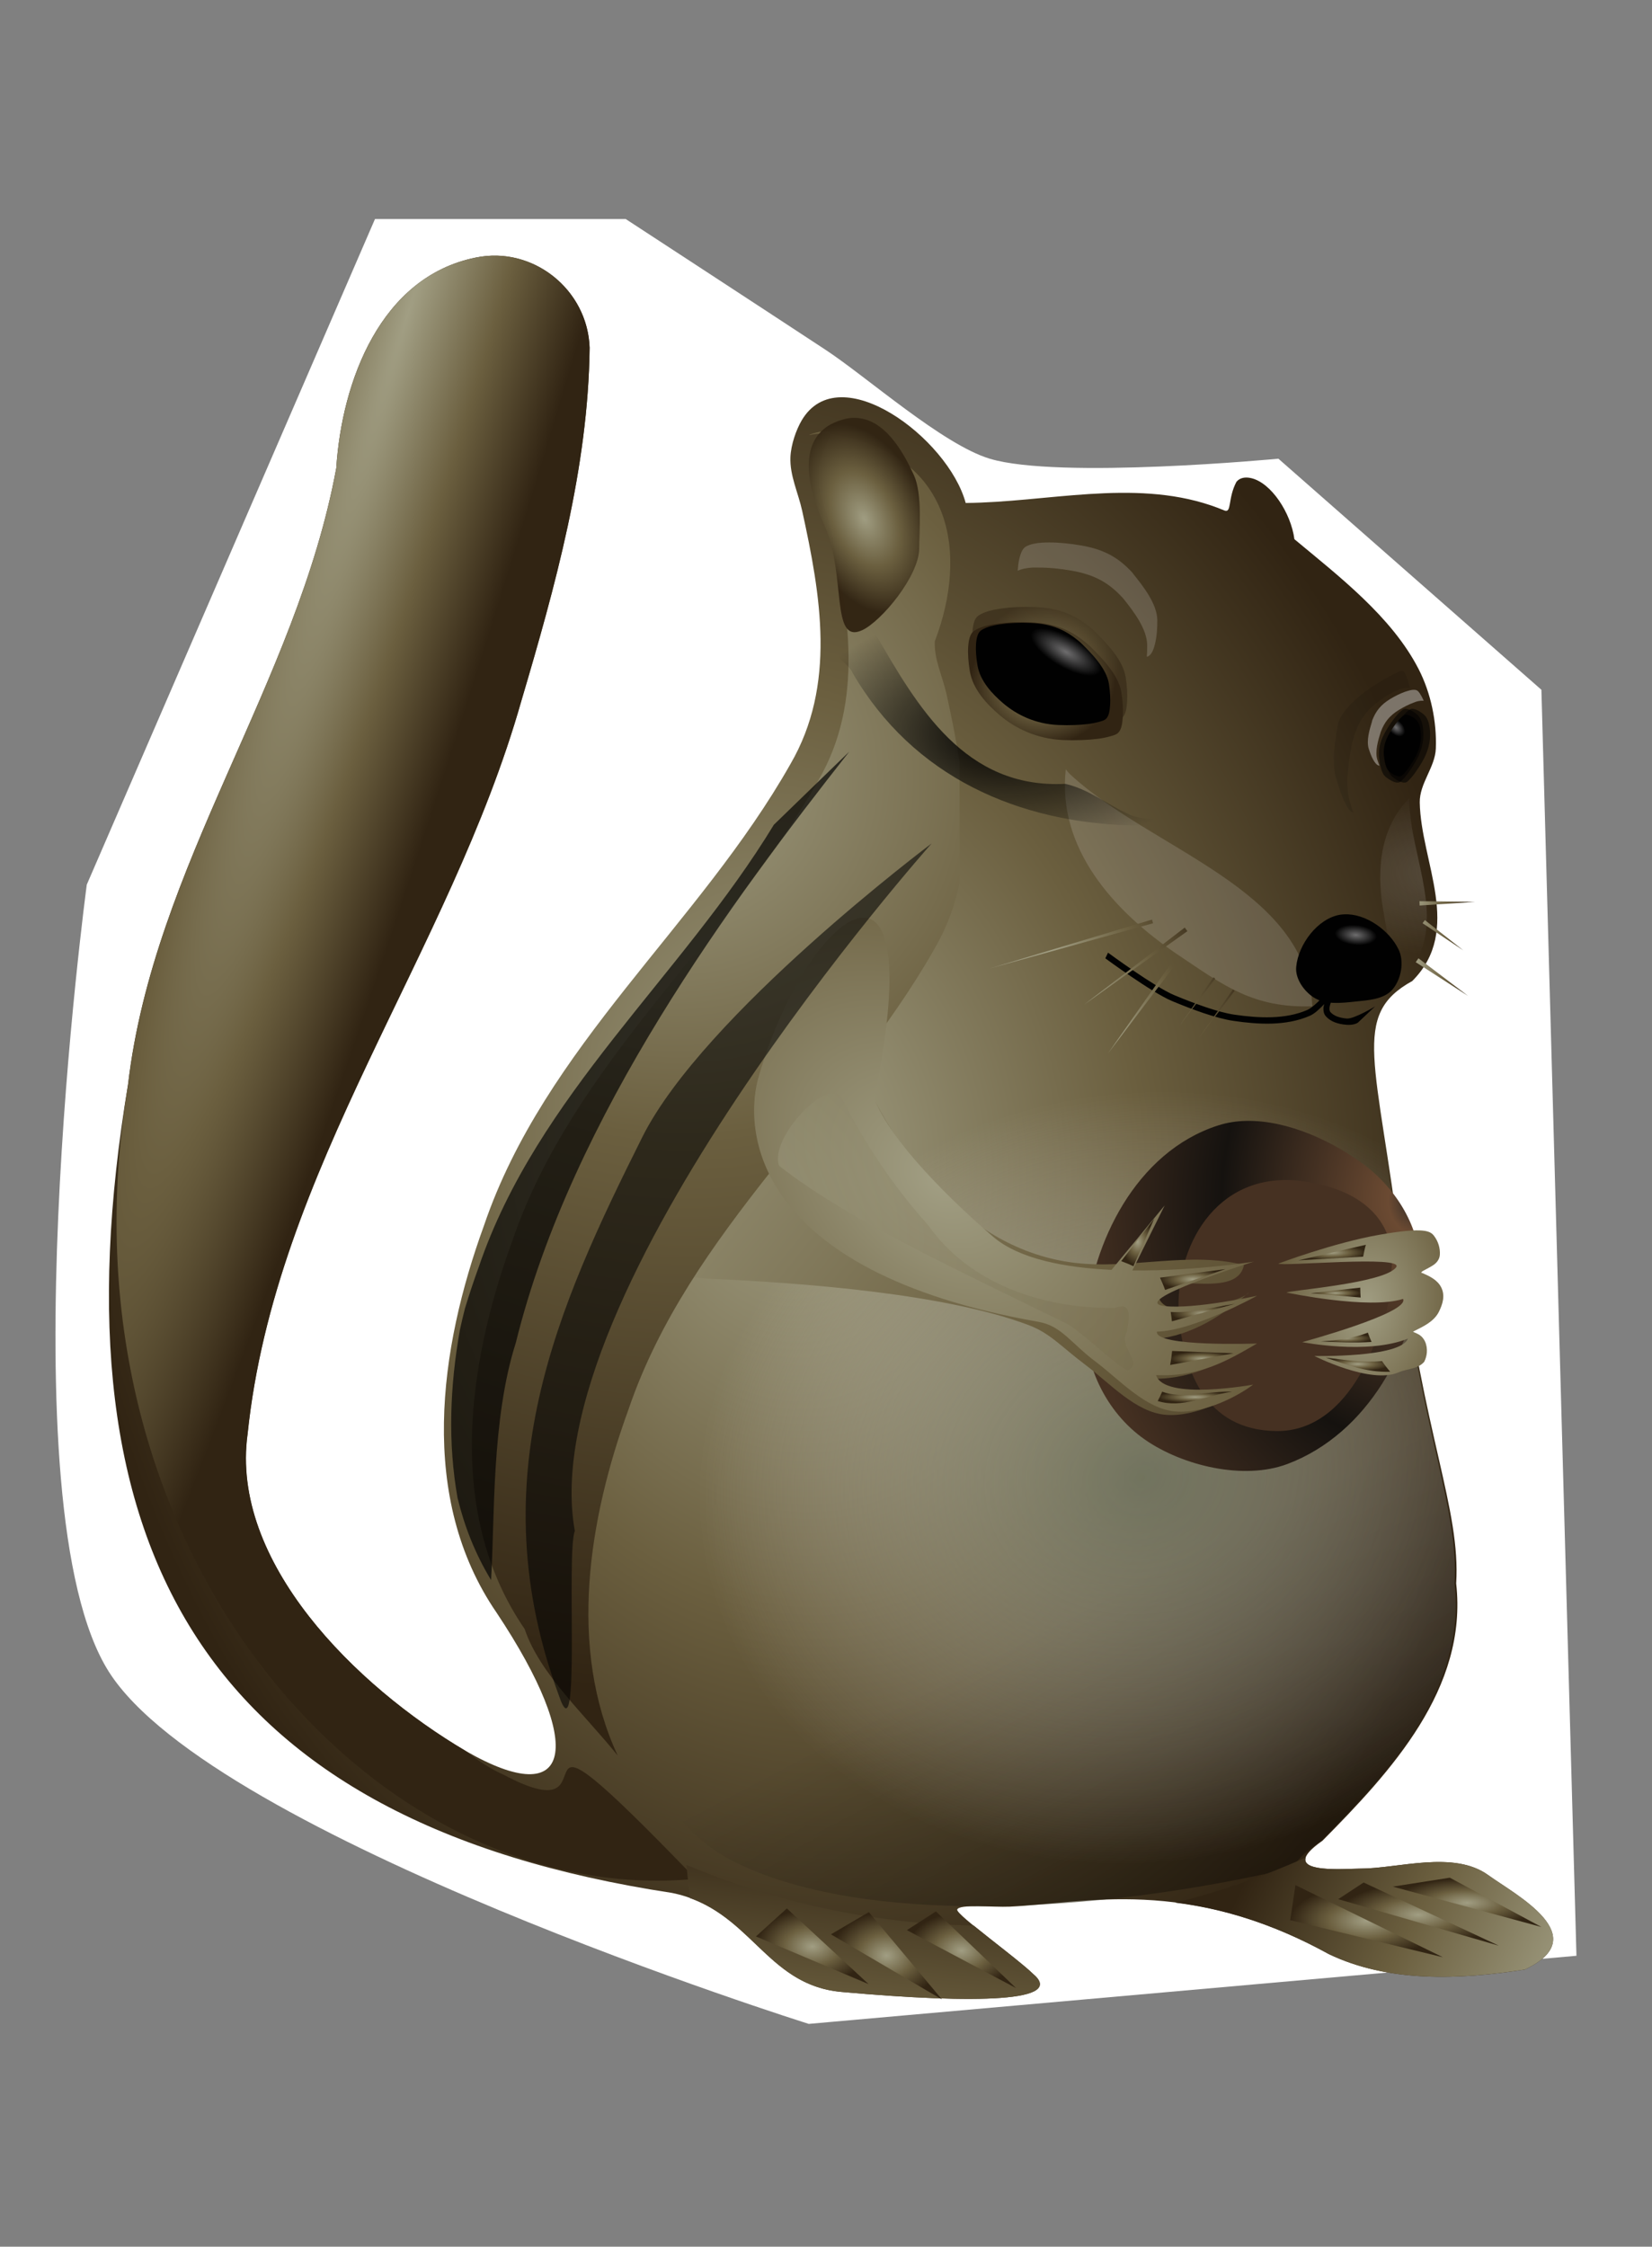 <?xml version="1.0" encoding="utf-8"?>
<!-- Generator: Adobe Illustrator 17.0.2, SVG Export Plug-In . SVG Version: 6.00 Build 0)  -->
<!DOCTYPE svg PUBLIC "-//W3C//DTD SVG 1.1//EN" "http://www.w3.org/Graphics/SVG/1.1/DTD/svg11.dtd">
<svg version="1.1" id="Layer_1" xmlns="http://www.w3.org/2000/svg" xmlns:xlink="http://www.w3.org/1999/xlink" x="0px" y="0px"
	 width="441.368px" height="600px" viewBox="0 0 441.368 600" enable-background="new 0 0 441.368 600" xml:space="preserve">
<rect x="0" y="0" width="441.368" height="600" fill="#808080" stroke="none"/>
<path fill="#FFFFFF" d="M220.684,93.5c10.956,7.216,31.175,25.207,43.734,29c18.46,5.575,77.134,0,77.134,0l70.268,61.715
	l9.364,338.096L216.076,540.5c0,0-158.889-49.857-186.969-94c-28.222-44.366-5.923-210.242-5.923-210.242l77-177.758h67
	C167.184,58.5,207.336,84.709,220.684,93.5z"/>
<g id="layer1" transform="translate(-506.71 -229.44)">
	<g id="g4228">
		
			<radialGradient id="path4223_1_" cx="1223.982" cy="575.89" r="69.957" gradientTransform="matrix(3.825 -0.649 0.3 1.767 -4134.485 575.246)" gradientUnits="userSpaceOnUse">
			<stop  offset="0" style="stop-color:#010101"/>
			<stop  offset="0.5" style="stop-color:#010101;stop-opacity:0"/>
			<stop  offset="1" style="stop-color:#010101;stop-opacity:0"/>
		</radialGradient>
		<path id="path4223" fill="url(#path4223_1_)" d="M774.01,487.943c-22.536,3.997-39.109,6.963-58.918,20.4
			c-17.379,14.065-20.603,37.857-33.183,55.401c-12.993,29.935-21.75,63.458-15.661,96.126
			c5.139,25.396,13.708,55.115,36.214,66.577c34.209,17.421,97.148,14.216,150.221,1.674c-0.091-1.296,1.924-3.573,6.976-7.095
			c18.215-18.423,38.829-40.626,35.674-68.703c1.213-19.87-8.687-39.485-14.873-89.464c-4.64-37.484-9.899-53.728-5.222-63.395
			c0.015-0.037,0.017-0.074,0.034-0.111c-17.957,14.099-47.791,14.85-67.241,3.078c-33.027-26.986-30.679-8.164-34.021-14.49
			L774.01,487.943z"/>
		
			<linearGradient id="path4865_1_" gradientUnits="userSpaceOnUse" x1="1170.254" y1="281.561" x2="1164.954" y2="198.831" gradientTransform="matrix(1.665 0 0 1.665 -1168.15 183.004)">
			<stop  offset="0" style="stop-color:#A19E83"/>
			<stop  offset="0.5" style="stop-color:#6B5F3F"/>
			<stop  offset="1" style="stop-color:#312413"/>
		</linearGradient>
		<path id="path4865" opacity="0.595" fill="url(#path4865_1_)" enable-background="new    " d="M781.569,487.36
			c-5.588-0.273-5.666,4.13-7.544,0.572c-22.536,3.997-39.143,6.959-58.951,20.396c-17.379,14.065-20.563,37.869-33.144,55.413
			c-12.993,29.935-21.75,63.433-15.661,96.102c5.139,25.396,13.708,55.14,36.214,66.6c34.209,17.421,97.141,14.207,150.215,1.665
			c-0.091-1.296,1.92-3.554,6.972-7.076c18.215-18.423,38.796-40.658,35.641-68.733c1.213-19.87-8.643-39.464-14.829-89.442
			c-4.64-37.484-9.932-53.708-5.255-63.373c0.015-0.037,0.035-0.119,0.052-0.156c-17.957,14.099-47.774,14.894-67.224,3.122
			c-14.449-11.807-22.138-14.877-26.484-15.089L781.569,487.36z"/>
		<g id="path3782">
			
				<radialGradient id="SVGID_1_" cx="1330.046" cy="413.69" r="114.094" gradientTransform="matrix(1.641 -0.279 0.365 2.15 -1617.546 17.659)" gradientUnits="userSpaceOnUse">
				<stop  offset="0" style="stop-color:#A19E83"/>
				<stop  offset="0.5" style="stop-color:#6B5F3F"/>
				<stop  offset="1" style="stop-color:#312413"/>
			</radialGradient>
			<path fill="url(#SVGID_1_)" d="M633.867,298.216c-25.496,5.113-35.828,33.104-37.318,56.25
				c-10.598,57.461-48.798,106.056-55.634,164.605c-21.007,125.554,22.036,197.153,145.288,215.884
				c21.129,4.257,24.785,24.607,45.328,26.45c36.339,3.248,60.152,2.605,51.089-4.916c-4.349-4.238-20.363-15.633-20.181-17.06
				c0.52-1.578,9.701-0.583,14.019-0.786c20.085-0.943,47.336-8.218,85.26,12.649c15.814,7.569,34.582,6.949,52.359,4.143
				c18.838-8.875-2.469-19.945-9.778-25.228c-9.234-6.676-24.079-1.738-34.139-1.738c-4.159,0-23.39,1.802-10.103-7.462
				c18.215-18.423,38.856-40.618,35.701-68.693c1.213-19.87-8.72-39.474-14.906-89.452c-6.186-49.978-13.411-62.268,3.179-71.434
				c13.62-13.658,2.286-31.752,1.998-47.674c-0.092-5.094,4.102-9.394,4.294-14.398c0.278-7.229-1.335-14.864-4.59-21.214
				c-7.174-13.993-21.325-24.815-33.192-34.7c-0.949-7.109-6.235-15.075-11.524-16.306c-1.631-0.38-3.061-0.123-3.974,0.99
				c-2.362,4.484-1.185,8.4-3.208,7.647c-1.213-0.51-2.434-0.97-3.663-1.384c-20.872-7.032-43.966-0.783-65.456-0.627
				c-4.686-17.309-33.766-39.068-43.806-22.071c-1.443,2.443-2.881,6.426-3.02,9.861c-0.198,4.874,2.076,9.464,3.136,14.294
				c4.979,22.689,9.16,46.538-3.152,67.671c-24.312,42.962-65.601,75.405-81.855,123.21c-11.981,32.91-17.671,72.769,3.38,103.417
				c23.821,35.811,20.368,53.38-8.314,36.875c-29.346-17.318-62.98-50.484-58.24-84.655c7.327-70.726,54.051-128.443,73.137-195.688
				c9.07-30.673,17.88-62.229,18.258-94.379c-0.54-15.545-15.098-27.168-30.371-24.081L633.867,298.216z"/>
		</g>
		
			<linearGradient id="path4037_1_" gradientUnits="userSpaceOnUse" x1="1736.635" y1="596.457" x2="1650.575" y2="432.397" gradientTransform="matrix(1.665 0 0 1.665 -2014.72 -203.11)">
			<stop  offset="0" style="stop-color:#010101"/>
			<stop  offset="0.5" style="stop-color:#010101;stop-opacity:0"/>
			<stop  offset="1" style="stop-color:#010101;stop-opacity:0"/>
		</linearGradient>
		<path id="path4037" opacity="0.595" fill="url(#path4037_1_)" enable-background="new    " d="M781.569,487.36
			c-5.588-0.273-5.666,4.13-7.544,0.572c-22.536,3.997-39.143,6.959-58.951,20.396c-17.379,14.065-20.563,37.869-33.144,55.413
			c-12.993,29.935-21.75,63.433-15.661,96.102c5.139,25.396,13.708,55.14,36.214,66.6c34.209,17.421,97.141,14.207,150.215,1.665
			c-0.091-1.296,1.92-3.554,6.972-7.076c18.215-18.423,38.796-40.658,35.641-68.733c1.213-19.87-8.643-39.464-14.829-89.442
			c-4.64-37.484-9.932-53.708-5.255-63.373c0.015-0.037,0.035-0.119,0.052-0.156c-17.957,14.099-47.774,14.894-67.224,3.122
			c-14.449-11.807-22.138-14.877-26.484-15.089L781.569,487.36z"/>
		
			<radialGradient id="path3818_1_" cx="1377.701" cy="508.071" r="71.331" gradientTransform="matrix(1.643 -0.273 0.236 1.422 -1571.763 277.702)" gradientUnits="userSpaceOnUse">
			<stop  offset="0" style="stop-color:#7C8878"/>
			<stop  offset="1" style="stop-color:#FFFFFF;stop-opacity:0"/>
		</radialGradient>
		<path id="path3818" opacity="0.595" fill="url(#path3818_1_)" enable-background="new    " d="M781.569,487.36
			c-5.588-0.273-5.666,4.13-7.544,0.572c-22.536,3.997-39.143,6.959-58.951,20.396c-17.379,14.065-20.563,37.869-33.144,55.413
			c-12.993,29.935-21.75,63.433-15.661,96.102c5.139,25.396,13.708,55.14,36.214,66.6c34.209,17.421,97.141,14.207,150.215,1.665
			c-0.091-1.296,1.92-3.554,6.972-7.076c18.215-18.423,38.796-40.658,35.641-68.733c1.213-19.87-8.643-39.464-14.829-89.442
			c-4.64-37.484-9.932-53.708-5.255-63.373c0.015-0.037,0.035-0.119,0.052-0.156c-17.957,14.099-47.774,14.894-67.224,3.122
			c-14.449-11.807-22.138-14.877-26.484-15.089L781.569,487.36z"/>
		<g id="path3226">
			
				<radialGradient id="SVGID_2_" cx="574.327" cy="120.213" r="42.515" gradientTransform="matrix(-1.035 -0.309 3.248 -10.886 819.671 1799.303)" gradientUnits="userSpaceOnUse">
				<stop  offset="0" style="stop-color:#A19E83"/>
				<stop  offset="0.5" style="stop-color:#6B5F3F"/>
				<stop  offset="1" style="stop-color:#312413"/>
			</radialGradient>
			<path fill="url(#SVGID_2_)" d="M639.528,297.7c-1.861-0.053-3.762,0.135-5.671,0.52c-25.496,5.113-35.816,33.099-37.306,56.245
				c-10.598,57.461-48.785,106.077-55.621,164.627c-20.484,122.569,64.67,220.346,151.655,212.121
				c-56.051-58.079-18.322-10.257-51.399-27.844c-2.92-1.274-6.264-3.336-10.086-6.331c-29.346-17.318-62.962-50.484-58.223-84.655
				c7.327-70.726,54.018-128.443,73.104-195.688c9.07-30.673,17.885-62.236,18.263-94.386
				C663.77,308.708,652.553,298.07,639.528,297.7L639.528,297.7z"/>
		</g>
		
			<linearGradient id="path4542_1_" gradientUnits="userSpaceOnUse" x1="1350.4" y1="575.514" x2="1356.21" y2="513.995" gradientTransform="matrix(1.665 0 0 1.665 -1518.35 -138.015)">
			<stop  offset="0" style="stop-color:#A19E83"/>
			<stop  offset="0.5" style="stop-color:#6B5F3F"/>
			<stop  offset="1" style="stop-color:#312413"/>
		</linearGradient>
		<path id="path4542" fill="url(#path4542_1_)" d="M690.094,727.487l0.937,8.845c16.991,6.109,21.615,23.387,40.48,25.078
			c36.339,3.248,60.158,2.63,51.096-4.891c-2.878-2.805-10.745-8.742-15.766-12.852C739.808,743.206,713.981,737.47,690.094,727.487
			L690.094,727.487z"/>
		<g id="path4253">
			
				<radialGradient id="SVGID_3_" cx="1135.972" cy="354.798" r="24.124" gradientTransform="matrix(2.511 0.838 -0.655 1.962 -1777.008 -1056.841)" gradientUnits="userSpaceOnUse">
				<stop  offset="0" style="stop-color:#010101"/>
				<stop  offset="0.5" style="stop-color:#010101;stop-opacity:0"/>
				<stop  offset="1" style="stop-color:#010101;stop-opacity:0"/>
			</radialGradient>
			<path fill="url(#SVGID_3_)" d="M835.631,538.759c-2.312,0.055-4.557,0.472-6.712,1.301c-19.85,7.637-30.175,34.192-31.583,55.413
				c-0.832,12.532,4.497,26.88,14.153,34.913c8.882,7.39,23.45,11.788,33.976,7.024c19.377-8.768,30.388-34.231,31.583-55.465
				c0.619-10.988-4.892-22.9-13.008-30.335C856.661,544.852,845.65,538.521,835.631,538.759L835.631,538.759z"/>
		</g>
		
			<radialGradient id="path2995_1_" cx="1046.312" cy="258.764" r="24.124" gradientTransform="matrix(-3.229937e-07 4.78 -3.747 0 1854.033 -4451.328)" gradientUnits="userSpaceOnUse">
			<stop  offset="0" style="stop-color:#312C27"/>
			<stop  offset="0.075" style="stop-color:#6B4A32"/>
			<stop  offset="0.567" style="stop-color:#15120F"/>
			<stop  offset="1" style="stop-color:#463122"/>
		</radialGradient>
		<path id="path2995" fill="url(#path2995_1_)" d="M839.694,528.786c-2.585,0.051-5.083,0.426-7.492,1.197
			c-22.191,7.099-33.755,31.785-35.33,51.512c-0.93,11.649,5.024,25.002,15.818,32.468c9.93,6.869,26.215,10.88,37.982,6.452
			c21.662-8.15,33.993-31.773,35.33-51.512c0.692-10.214-5.496-21.292-14.569-28.202
			C863.183,534.417,850.894,528.563,839.694,528.786L839.694,528.786z"/>
		
			<radialGradient id="path4734_1_" cx="1026.782" cy="246.762" r="24.124" gradientTransform="matrix(-3.288212e-07 4.603 -3.815 0 1902.386 -4264.926)" gradientUnits="userSpaceOnUse">
			<stop  offset="0" style="stop-color:#312C27"/>
			<stop  offset="0.075" style="stop-color:#6B4A32"/>
			<stop  offset="0.567" style="stop-color:#15120F"/>
			<stop  offset="1" style="stop-color:#463122"/>
		</radialGradient>
		<path id="path4734" fill="url(#path4734_1_)" d="M849.118,544.603c-20.34,0.741-29.637,21.575-27.16,39.179
			c1.568,11.147,6.437,27.677,25.859,27.837s29.391-25.221,30.751-44.226c0.704-9.835-5.634-20.506-25.235-22.686
			c-1.454-0.136-2.859-0.154-4.214-0.104H849.118z"/>
		
			<radialGradient id="path4747_1_" cx="969.047" cy="385.182" r="24.124" gradientTransform="matrix(-1.921 -4.212 3.724 -0.995 1218.175 5178.882)" gradientUnits="userSpaceOnUse">
			<stop  offset="0" style="stop-color:#312C27"/>
			<stop  offset="0.075" style="stop-color:#6B4A32"/>
			<stop  offset="0.567" style="stop-color:#15120F"/>
			<stop  offset="1" style="stop-color:#463122"/>
		</radialGradient>
		<path id="path4747" fill="url(#path4747_1_)" d="M852.648,547.367c-3.036-0.037-6.318,0.327-9.886,1.249
			c-19.028,4.917-21.848,29.029-15.245,46.777c3.417,9.183,21.207,19.727,29.502,12.904c10.301-8.473,25.561-26.628,19.823-43.914
			C873.986,555.774,865.806,547.53,852.648,547.367L852.648,547.367z"/>
		
			<linearGradient id="path3928_1_" gradientUnits="userSpaceOnUse" x1="1305.264" y1="398.834" x2="1425.803" y2="533.734" gradientTransform="matrix(1.641 -0.279 0.279 1.641 -1586.249 204.418)">
			<stop  offset="0" style="stop-color:#A19E83"/>
			<stop  offset="0.5" style="stop-color:#6B5F3F"/>
			<stop  offset="1" style="stop-color:#312413"/>
		</linearGradient>
		<path id="path3928" fill="url(#path3928_1_)" d="M721.312,505.309c-31.28,1.136-91.395,59.982-25.808,65.611
			c25.766,1.077,64.086,4.054,86.112,12.436c5.766,2.194,8.659,5.766,15.193,10.666c6.473,4.855,13.369,12.647,21.437,13.268
			c8.068,0.621,17.191-4.503,20.656-7.18c0,0-23.886,4.409-25.911-2.497c11.643,0.571,19.217-3.945,26.953-8.429
			c0,0-26.798,2.068-26.224-2.081c9.513-0.203,18.435-5.368,25.859-11.811c-3.729,2.283-21.978,7.388-23.362,0.26
			c-1.545-7.952,20.821,1.84,22.842-8.273c-14.6-3.727-30.17,1.203-45.112-0.572c-30.092-3.576-48.653-31.305-57.443-51.615
			C734.258,507.847,728.529,505.048,721.312,505.309L721.312,505.309z M839.579,575.291c0.397-0.243,0.7-0.464,0.728-0.624
			C840.069,574.879,839.821,575.081,839.579,575.291z"/>
		<g id="path3093">
			<path fill="#010101" d="M802.748,483.864l-0.728,1.509c0,0,12.466,9.174,17.796,11.395c5.329,2.221,11.746,4.623,16.442,5.307
				c6.659,0.971,14.024,1.418,20.396-1.353c1.357-0.59,2.696-1.923,3.85-3.122c-0.065,0.33-0.191,0.657-0.208,0.989
				c-0.04,0.772,0.067,1.599,0.624,2.237c1.297,1.486,3.289,2.107,5.463,2.289s3.122-0.572,3.122-0.572l4.579-4.319
				c0,0-5.601,3.389-7.544,3.226c-1.944-0.163-3.497-0.716-4.371-1.717c-0.133-0.153-0.289-0.5-0.26-1.041
				c0.028-0.541,0.263-1.237,0.468-1.873c0.387-1.201,0.774-2.124,0.833-2.237c0.003-0.007,0.104-0.156,0.104-0.156l-1.353-0.832
				c0,0-0.1,0.099-0.104,0.104c-0.075,0.098-0.882,1.052-2.029,2.289c-1.202,1.296-2.799,2.717-3.85,3.174
				c-5.873,2.553-12.958,2.204-19.512,1.249c-4.354-0.635-10.747-3.003-16.026-5.203
				C815.16,493.007,802.748,483.864,802.748,483.864L802.748,483.864z"/>
		</g>
		
			<radialGradient id="path4077_1_" cx="1120.924" cy="400.679" r="88.3" gradientTransform="matrix(-1.384 2.397 -2.555 -1.475 3258.438 -1662.011)" gradientUnits="userSpaceOnUse">
			<stop  offset="0" style="stop-color:#A19E83"/>
			<stop  offset="0.399" style="stop-color:#6B5F3F"/>
			<stop  offset="1" style="stop-color:#312413"/>
		</radialGradient>
		<path id="path4077" fill="url(#path4077_1_)" d="M727.473,344.587c-2.087-0.071-6.081,1.43-4.006,0.937
			c0.431-0.103,0.855-0.15,1.301-0.208c1.224-0.159,2.537-0.155,3.85,0C728.621,344.838,728.151,344.61,727.473,344.587
			L727.473,344.587z M728.618,345.315c-0.001,0.191-0.036,0.438-0.208,0.728c-1.443,2.443-2.878,6.451-3.018,9.886
			c-0.198,4.874,2.062,9.427,3.122,14.257c4.979,22.689,9.139,46.562-3.174,67.692c-24.312,42.962-65.591,75.406-81.845,123.21
			c-11.981,32.91-17.669,72.739,3.382,103.387c4.032,12.046,16.249,23.052,24.872,33.82c-13.394-28.796-7.736-63.298,2.862-92.408
			c16.254-47.804,57.532-80.248,81.845-123.21c3.287-5.641,5.371-11.47,6.608-17.431v-32.364
			c-0.909-6.006-2.137-11.987-3.434-17.899c-1.06-4.83-3.372-9.383-3.174-14.257c8.889-23.23,5.172-50.283-27.837-55.413
			L728.618,345.315z"/>
		
			<radialGradient id="path3808_1_" cx="1247.435" cy="317.25" r="50.654" gradientTransform="matrix(3.605 3.238 -2.283 2.541 -3015.284 -4300.687)" gradientUnits="userSpaceOnUse">
			<stop  offset="0" style="stop-color:#A19E83"/>
			<stop  offset="0.409" style="stop-color:#6B5F3F"/>
			<stop  offset="1" style="stop-color:#312413"/>
		</radialGradient>
		<path id="path3808" fill="url(#path3808_1_)" d="M709.557,516.448c-4.467,14.305-2.358,52.461,74.662,66.016
			c6.076,1.069,8.659,5.714,15.193,10.614c6.473,4.855,13.369,12.699,21.437,13.32c8.068,0.621,17.191-4.503,20.656-7.18
			c0,0-23.886,4.357-25.911-2.549c11.643,0.571,19.217-3.945,26.953-8.429c0,0-27.319,0.975-26.743-3.174
			c9.823-0.21,26.743-9.574,26.743-9.574s-16.625,3.636-24.61,2.758c-10.494-1.155,23.726-11.863,23.726-11.863
			s-15.488,2.502-32.416,2.341l8.642-17.376l-14.209,17.219c-12.346-0.589-24.659-2.851-31.635-8.845
			c-11.233-9.653-27.361-25.39-31.792-36.995C755.933,447.298,722.482,472.396,709.557,516.448L709.557,516.448z"/>
		
			<radialGradient id="path3166_1_" cx="1332.661" cy="398.985" r="12.949" gradientTransform="matrix(3.761 0.429 -0.654 5.73 -3879.571 -2279.652)" gradientUnits="userSpaceOnUse">
			<stop  offset="0" style="stop-color:#A19E83"/>
			<stop  offset="0.5" style="stop-color:#6B5F3F"/>
			<stop  offset="1" style="stop-color:#312413"/>
		</radialGradient>
		<path id="path3166" fill="url(#path3166_1_)" d="M875.192,559.205c-12.249,2.149-26.93,7.686-26.93,7.686
			c0.46,0.862,33.718-2.311,31.477,0.955c-3.003,4.375-29.479,6.265-29.262,6.796c0,0,22.055,4.627,31.084,1.684
			c1.912,3.727-26.938,11.545-26.938,11.545s17.432,3.441,28.233-0.941c-1.936,5.167-24.998,4.636-24.998,4.636
			s15.077,7.634,22.487,4.385c2.316-1.015,5.077-0.81,6.839-2.79c0.017-0.018,0.027-0.042,0.042-0.06
			c0.391-0.773,0.622-1.594,0.694-2.44c0.165-1.946-0.553-4.195-2.659-5.09c-0.02-0.015-0.039-0.029-0.06-0.042l-0.968-0.416
			c0.155-0.088,0.153-0.122,0.333-0.215c2.025-1.046,5.202-2.374,6.571-5.127c1.032-2.076,1.713-4.326,0.639-6.494
			c-1.005-2.03-3.149-3.026-4.922-3.809c-0.231-0.102-0.297-0.08-0.445-0.135c0.059-0.073,0.134-0.237,0.213-0.3
			c0.271-0.217,1.328-0.718,2.314-1.29c0.481-0.279,1.024-0.599,1.502-1.099c0.5-0.523,0.904-1.246,0.96-2.116
			c0.113-1.753-0.43-3.503-1.469-4.923C888.918,558.221,887.44,557.057,875.192,559.205L875.192,559.205z"/>
		
			<radialGradient id="path3844_1_" cx="1332.742" cy="329.339" r="10.002" gradientTransform="matrix(1.517 -0.686 1.103 2.441 -1647.396 478.321)" gradientUnits="userSpaceOnUse">
			<stop  offset="0" style="stop-color:#A19E83"/>
			<stop  offset="0.5" style="stop-color:#6B5F3F"/>
			<stop  offset="1" style="stop-color:#312413"/>
		</radialGradient>
		<path id="path3844" opacity="0.972" fill="url(#path3844_1_)" enable-background="new    " d="M734.133,341.057
			c-1.488,0.126-3.044,0.583-4.631,1.301c-8.464,3.827-8.481,14.249-2.549,27.369c5.931,13.119,1.578,31.871,10.042,28.045
			c5.173-2.339,15.273-14.514,15.297-21.853c0.015-4.669,0.901-14.463-1.405-19.564c-4.448-9.84-9.489-14.971-15.297-15.297
			c-0.484-0.027-0.961-0.042-1.457,0V341.057z"/>
		<g id="path4031">
			<path fill="#010101" fill-opacity="0" d="M776.424,371.693c-2.551,0.012-1.612,5.367-1.561,9.522
				c1.179-0.71,2.771-1.13,4.787-1.145c0.725-0.005,1.525,0.037,2.341,0.104c3.268,0.268,7.141,1.225,11.187,2.654
				c8.09,2.857,13.013,7.659,17.899,15.349c0.171,0.27,0.412,0.545,0.572,0.833c3.499,6.281,8.867,16.027,9.418,24.507
				c0.136,2.088,0.26,4.15,0.26,6.036c0.236-0.111,0.384-0.214,0.572-0.416c1.115-1.201,1.534-3.603,1.821-6.764
				s0.223-7.155-0.052-11.395c-0.55-8.479-5.971-18.225-9.47-24.507c-0.16-0.287-0.297-0.614-0.468-0.885
				C804.922,374.522,778.128,371.685,776.424,371.693L776.424,371.693z"/>
		</g>
		
			<radialGradient id="path3056_1_" cx="1384.989" cy="375.034" r="11.704" gradientTransform="matrix(1.641 -0.279 0.249 1.468 -1579.71 243.004)" gradientUnits="userSpaceOnUse">
			<stop  offset="0" style="stop-color:#A19E83"/>
			<stop  offset="0.5" style="stop-color:#6B5F3F"/>
			<stop  offset="1" style="stop-color:#312413"/>
		</radialGradient>
		<path id="path3056" opacity="0.573" fill="url(#path3056_1_)" enable-background="new    " d="M772.162,392.305
			c-1.776,0.379-3.16,0.917-4.11,1.595c-0.545,0.389-0.868,0.971-1.09,1.663c-0.222,0.692-0.36,1.506-0.429,2.448
			c-0.137,1.883,0.029,4.188,0.439,6.628c0.822,4.879,4.577,8.806,7.828,11.601c4.264,3.667,10.083,6.465,17.035,6.766
			c3.476,0.15,6.745,0.01,9.34-0.319c1.297-0.164,2.415-0.415,3.317-0.669c0.902-0.255,1.624-0.447,2.11-0.939
			c0.87-0.881,1.108-2.351,1.236-4.221c0.128-1.87-0.003-4.139-0.371-6.534c-0.734-4.79-5.498-9.508-8.566-12.531
			c-0.14-0.138-0.288-0.274-0.438-0.401c-4.249-3.6-8.429-5.55-15.133-5.822c-3.352-0.136-6.593,0.013-9.271,0.413
			C773.39,392.084,772.754,392.179,772.162,392.305L772.162,392.305z"/>
		<path id="path3034" opacity="0.56" fill="#010101" enable-background="new    " d="M881.302,420.944
			c-0.793,0.983-1.657,2.218-2.448,3.551c-1.582,2.666-1.999,4.621-1.919,6.863c0.003,0.079,0.013,0.162,0.022,0.239
			c0.192,1.687,0.49,4.305,1.82,5.364c0.665,0.53,1.367,0.962,1.99,1.213s1.159,0.374,1.653,0.175
			c0.276-0.11,0.496-0.348,0.801-0.66c0.305-0.312,0.686-0.72,1.061-1.2c0.75-0.962,1.59-2.233,2.407-3.616
			c1.635-2.768,2.196-5.465,2.098-7.724c-0.074-1.722-0.374-3.819-1.711-4.926c-0.669-0.554-1.364-0.997-1.993-1.247
			c-0.315-0.125-0.609-0.204-0.883-0.229s-0.537,0.008-0.795,0.159C882.806,419.256,882.095,419.961,881.302,420.944
			L881.302,420.944z"/>
		<g id="path3987" opacity="0.168" enable-background="new    ">
			<path fill="#FFFFFF" d="M786.93,374.307c-0.644,0.003-1.195,0.015-1.769,0.052c-0.862,0.056-1.658,0.161-2.341,0.312
				s-1.328,0.381-1.821,0.624c-0.566,0.279-0.945,0.708-1.249,1.301s-0.535,1.349-0.728,2.185c-0.211,0.913-0.338,1.951-0.416,3.07
				c0.967-0.426,2.253-0.729,3.85-0.832c0.575-0.037,1.229,0.003,1.873,0c2.576-0.015,5.604,0.279,8.741,0.832
				c6.274,1.106,9.97,3.351,13.476,7.128c0.123,0.133,0.251,0.274,0.364,0.416c2.474,3.109,6.262,7.937,6.296,12.331
				c0.008,1.082-0.015,2.139-0.104,3.122c0.192-0.069,0.362-0.094,0.52-0.208c0.94-0.679,1.392-1.981,1.769-3.642
				c0.377-1.662,0.537-3.735,0.52-5.932c-0.034-4.394-3.926-9.223-6.4-12.331c-0.113-0.142-0.189-0.284-0.312-0.416
				c-3.506-3.778-7.203-6.074-13.476-7.18C792.586,374.586,789.506,374.292,786.93,374.307L786.93,374.307z"/>
		</g>
		<g id="path4029" opacity="0.366" enable-background="new    ">
			<path fill="#FFFFFF" d="M883.966,413.684c-0.334,0.038-0.694,0.144-1.093,0.26c-0.266,0.077-0.541,0.155-0.833,0.26
				c-1.167,0.422-2.524,1.072-3.85,1.873c-2.652,1.603-3.936,3.344-4.891,5.827c-0.033,0.087-0.025,0.222-0.052,0.312
				c-0.6,1.975-1.55,5.019-0.833,7.232c0.359,1.107,0.749,2.142,1.197,2.914s0.867,1.325,1.405,1.509
				c0.091,0.031,0.162,0.049,0.26,0.052c-0.204-0.479-0.396-1.016-0.572-1.561c-0.718-2.213,0.233-5.258,0.833-7.232
				c0.027-0.09,0.071-0.225,0.104-0.312c0.955-2.483,2.239-4.225,4.891-5.828c1.326-0.801,2.631-1.451,3.798-1.873
				c0.292-0.106,0.566-0.235,0.833-0.312c0.74-0.215,1.417-0.261,1.925-0.208c-0.222-0.549-0.481-1.034-0.728-1.457
				c-0.227-0.388-0.44-0.741-0.676-0.989c-0.236-0.247-0.53-0.423-0.832-0.468C884.587,413.644,884.3,413.646,883.966,413.684
				L883.966,413.684z"/>
		</g>
		<g id="path4033" opacity="0.112" enable-background="new    ">
			<path fill="#010101" d="M881.369,408.573c-0.141-0.041-0.304-0.005-0.468,0.052c-0.876,0.302-14.113,6.578-16.65,13.84
				c-0.04,0.169-0.073,0.344-0.104,0.52c-0.669,3.853-1.708,9.804-0.468,14.257c0.62,2.226,1.314,4.308,2.029,5.879
				c0.715,1.572,1.397,2.757,2.185,3.174c0.133,0.07,0.223,0.089,0.364,0.104c-0.338-0.968-0.683-2.077-0.989-3.174
				c-1.24-4.453-0.2-10.403,0.468-14.257c0.031-0.176,0.065-0.351,0.104-0.52c1.128-4.826,2.81-8.215,6.452-11.135
				c1.821-1.46,3.625-2.606,5.255-3.33c0.408-0.181,0.823-0.341,1.197-0.468c1.038-0.354,1.973-0.465,2.706-0.312
				C882.82,411.328,882.353,408.857,881.369,408.573L881.369,408.573z"/>
		</g>
		<path id="path4047" opacity="0.56" fill="#010101" enable-background="new    " d="M879.504,420.944
			c-0.793,0.983-1.657,2.218-2.448,3.551c-1.582,2.666-1.999,4.621-1.919,6.863c0.003,0.079,0.013,0.162,0.022,0.239
			c0.192,1.687,0.49,4.305,1.82,5.364c0.665,0.53,1.367,0.962,1.99,1.213c0.622,0.251,1.159,0.374,1.653,0.175
			c0.276-0.11,0.496-0.348,0.801-0.66c0.305-0.312,0.686-0.72,1.061-1.2c0.75-0.962,1.59-2.233,2.407-3.616
			c1.635-2.768,2.196-5.465,2.098-7.724c-0.074-1.722-0.374-3.819-1.711-4.926c-0.669-0.554-1.364-0.997-1.993-1.247
			c-0.315-0.125-0.609-0.204-0.883-0.229s-0.537,0.008-0.795,0.159C881.008,419.256,880.297,419.961,879.504,420.944
			L879.504,420.944z"/>
		
			<radialGradient id="path3148_1_" cx="1384.991" cy="375.023" r="11.704" gradientTransform="matrix(1.641 -0.279 0.249 1.468 -1580.859 247.083)" gradientUnits="userSpaceOnUse">
			<stop  offset="0" style="stop-color:#A19E83"/>
			<stop  offset="0.5" style="stop-color:#6B5F3F"/>
			<stop  offset="1" style="stop-color:#312413"/>
		</radialGradient>
		<path id="path3148" fill="url(#path3148_1_)" d="M771.013,396.368c-1.776,0.379-3.16,0.917-4.11,1.595
			c-0.545,0.389-0.868,0.971-1.09,1.663c-0.222,0.692-0.36,1.506-0.429,2.448c-0.137,1.883,0.029,4.188,0.439,6.628
			c0.822,4.879,4.577,8.806,7.828,11.601c4.264,3.667,10.083,6.465,17.035,6.766c3.476,0.15,6.745,0.01,9.34-0.319
			c1.297-0.164,2.415-0.415,3.317-0.669c0.902-0.255,1.624-0.447,2.11-0.939c0.87-0.881,1.108-2.351,1.236-4.221
			c0.128-1.87-0.003-4.139-0.371-6.534c-0.734-4.79-5.498-9.508-8.566-12.531c-0.14-0.138-0.288-0.274-0.438-0.401
			c-4.249-3.6-8.429-5.55-15.133-5.822c-3.352-0.136-6.593,0.013-9.271,0.413C772.242,396.146,771.605,396.242,771.013,396.368
			L771.013,396.368z"/>
		
			<radialGradient id="path4049_1_" cx="1295.383" cy="230.137" r="11.703" gradientTransform="matrix(3.472 2.005 -0.772 1.337 -3528.376 -2501.376)" gradientUnits="userSpaceOnUse">
			<stop  offset="0" style="stop-color:#6E6D6E"/>
			<stop  offset="0.226" style="stop-color:#010101"/>
			<stop  offset="1" style="stop-color:#010101"/>
		</radialGradient>
		<path id="path4049" fill="url(#path4049_1_)" d="M772.361,396.435c-1.54,0.328-2.74,0.795-3.564,1.383
			c-0.472,0.337-0.753,0.842-0.945,1.442c-0.192,0.6-0.312,1.306-0.372,2.123c-0.119,1.633,0.025,3.632,0.381,5.748
			c0.713,4.232,3.97,7.637,6.789,10.061c3.698,3.18,8.744,5.607,14.773,5.868c3.014,0.13,5.85,0.008,8.1-0.277
			c1.125-0.143,2.094-0.361,2.877-0.58c0.782-0.221,1.409-0.388,1.83-0.814c0.754-0.764,0.961-2.039,1.072-3.661
			c0.111-1.621-0.003-3.59-0.321-5.667c-0.637-4.155-4.768-8.245-7.429-10.868c-0.122-0.12-0.25-0.238-0.379-0.348
			c-3.685-3.122-7.31-4.813-13.124-5.049c-2.907-0.118-5.718,0.012-8.041,0.358C773.427,396.242,772.875,396.325,772.361,396.435
			L772.361,396.435z"/>
		
			<radialGradient id="path4053_1_" cx="1327.603" cy="229.752" r="2.986" gradientTransform="matrix(2.996 2.996 -1.954 1.954 -2648.87 -4002.732)" gradientUnits="userSpaceOnUse">
			<stop  offset="0" style="stop-color:#6E6D6E"/>
			<stop  offset="0.226" style="stop-color:#010101"/>
			<stop  offset="1" style="stop-color:#010101"/>
		</radialGradient>
		<path id="path4053" fill="url(#path4053_1_)" d="M880.07,422.142c-0.664,0.823-1.387,1.858-2.05,2.974
			c-1.325,2.233-1.674,3.87-1.607,5.747c0.003,0.066,0.012,0.136,0.019,0.2c0.16,1.413,0.41,3.605,1.525,4.492
			c0.557,0.443,1.145,0.805,1.667,1.016c0.521,0.21,0.97,0.313,1.385,0.147c0.231-0.092,0.415-0.291,0.671-0.552
			c0.255-0.261,0.575-0.603,0.889-1.005c0.628-0.806,1.331-1.87,2.016-3.029c1.369-2.318,1.839-4.577,1.757-6.468
			c-0.062-1.442-0.313-3.198-1.433-4.125c-0.56-0.464-1.142-0.835-1.669-1.044c-0.263-0.105-0.51-0.171-0.739-0.192
			s-0.45,0.007-0.666,0.134C881.33,420.729,880.735,421.319,880.07,422.142L880.07,422.142z"/>
		<g id="path4180" opacity="0.185" enable-background="new    ">
			
				<radialGradient id="SVGID_4_" cx="1309.211" cy="345.089" r="4.469" gradientTransform="matrix(9.22 -0.611 0.338 5.094 -11290.891 -496.279)" gradientUnits="userSpaceOnUse">
				<stop  offset="0" style="stop-color:#FFFFFF"/>
				<stop  offset="1" style="stop-color:#FFFFFF;stop-opacity:0"/>
			</radialGradient>
			<path fill="url(#SVGID_4_)" d="M883.3,442.572c-7.911,7.797-8.843,19.252-7.076,29.657c1.192,7.021,1.712,11.922,7.076,16.598
				c10.313-13.341,0.22-30.293-0.052-45.32c-0.005-0.318,0.026-0.624,0.052-0.937V442.572z"/>
		</g>
		<g id="path4195" opacity="0.142" enable-background="new    ">
			<path fill="#FFFFFF" d="M791.459,434.913c-2.304,20.857,12.419,37.747,30.23,49.69c12.018,8.058,19.892,14.108,35.641,13.58
				c-1.521-31.533-42.764-41.678-64.622-61.865C792.245,435.891,791.861,435.374,791.459,434.913L791.459,434.913z"/>
		</g>
		
			<radialGradient id="path3090_1_" cx="1363.176" cy="376.148" r="8.425" gradientTransform="matrix(2.946 0.277 -0.132 1.401 -3097.312 -425.438)" gradientUnits="userSpaceOnUse">
			<stop  offset="0" style="stop-color:#6E6D6E"/>
			<stop  offset="0.226" style="stop-color:#010101"/>
			<stop  offset="1" style="stop-color:#010101"/>
		</radialGradient>
		<path id="path3090" fill="url(#path3090_1_)" d="M865.868,473.624c-0.381,0.019-0.771,0.041-1.145,0.104
			c-5.98,1.015-11.15,7.904-11.707,13.944c-0.286,3.104,2.022,6.41,4.631,8.117c3.097,2.027,7.35,1.532,11.031,1.145
			c3.525-0.371,7.802-0.574,10.094-3.278c2.322-2.74,3.154-7.371,1.613-10.614C877.944,477.905,871.581,473.337,865.868,473.624
			L865.868,473.624z"/>
		
			<linearGradient id="path4530_1_" gradientUnits="userSpaceOnUse" x1="1467.139" y1="541.542" x2="1418.119" y2="517.852" gradientTransform="matrix(1.665 0 0 1.665 -1518.35 -138.015)">
			<stop  offset="0" style="stop-color:#A19E83"/>
			<stop  offset="0.5" style="stop-color:#6B5F3F"/>
			<stop  offset="1" style="stop-color:#312413"/>
		</linearGradient>
		<path id="path4530" fill="url(#path4530_1_)" d="M855.562,725.506c-11.167,4.996-22.767,9.075-34.757,12.071
			c12.066,1.518,25.631,5.308,40.949,13.736c15.814,7.569,34.565,6.916,52.344,4.111c18.838-8.875-2.473-19.952-9.782-25.235
			c-9.234-6.676-24.074-1.717-34.133-1.717C866.896,728.472,854.182,729.609,855.562,725.506L855.562,725.506z"/>
		
			<radialGradient id="path3988_1_" cx="1435.529" cy="592.945" r="12.246" gradientTransform="matrix(1.665 0 0 0.786 -1518.35 276.337)" gradientUnits="userSpaceOnUse">
			<stop  offset="0" style="stop-color:#A19E83"/>
			<stop  offset="0.5" style="stop-color:#6B5F3F"/>
			<stop  offset="1" style="stop-color:#312413"/>
		</radialGradient>
		<path id="path3988" fill="url(#path3988_1_)" d="M852.814,732.882l-1.397,9.347l40.778,9.909L852.814,732.882z"/>
		
			<radialGradient id="path3994_1_" cx="1443.867" cy="616.219" r="12.881" gradientTransform="matrix(1.665 0 0 0.655 -1518.35 337.176)" gradientUnits="userSpaceOnUse">
			<stop  offset="0" style="stop-color:#A19E83"/>
			<stop  offset="0.5" style="stop-color:#6B5F3F"/>
			<stop  offset="1" style="stop-color:#312413"/>
		</radialGradient>
		<path id="path3994" fill="url(#path3994_1_)" d="M871.029,732.182l-6.789,4.451l42.895,12.415L871.029,732.182z"/>
		
			<radialGradient id="path4000_1_" cx="1451.667" cy="641.564" r="11.925" gradientTransform="matrix(1.665 0 0 0.552 -1518.35 383.466)" gradientUnits="userSpaceOnUse">
			<stop  offset="0" style="stop-color:#A19E83"/>
			<stop  offset="0.5" style="stop-color:#6B5F3F"/>
			<stop  offset="1" style="stop-color:#312413"/>
		</radialGradient>
		<path id="path4000" fill="url(#path4000_1_)" d="M894.056,730.9l-15.236,2.376l39.71,10.785L894.056,730.9z"/>
		
			<radialGradient id="path4006_1_" cx="1346.595" cy="560.939" r="9.04" gradientTransform="matrix(1.665 0 0 1.118 -1518.35 122.141)" gradientUnits="userSpaceOnUse">
			<stop  offset="0" style="stop-color:#A19E83"/>
			<stop  offset="0.5" style="stop-color:#6B5F3F"/>
			<stop  offset="1" style="stop-color:#312413"/>
		</radialGradient>
		<path id="path4006" fill="url(#path4006_1_)" d="M716.933,739.109l-8.254,7.479l30.103,12.733L716.933,739.109z"/>
		
			<radialGradient id="path4012_1_" cx="1358.493" cy="549.982" r="8.907" gradientTransform="matrix(1.665 0 0 1.309 -1518.35 31.77)" gradientUnits="userSpaceOnUse">
			<stop  offset="0" style="stop-color:#A19E83"/>
			<stop  offset="0.5" style="stop-color:#6B5F3F"/>
			<stop  offset="1" style="stop-color:#312413"/>
		</radialGradient>
		<path id="path4012" fill="url(#path4012_1_)" d="M738.845,740.091l-10.135,5.931l29.662,17.389L738.845,740.091z"/>
		
			<radialGradient id="path4024_1_" cx="1370.53" cy="557.782" r="8.755" gradientTransform="matrix(1.665 0 0 1.169 -1518.35 98.316)" gradientUnits="userSpaceOnUse">
			<stop  offset="0" style="stop-color:#A19E83"/>
			<stop  offset="0.5" style="stop-color:#6B5F3F"/>
			<stop  offset="1" style="stop-color:#312413"/>
		</radialGradient>
		<path id="path4024" fill="url(#path4024_1_)" d="M756.76,739.908l-7.755,4.994l29.154,15.469L756.76,739.908z"/>
		<g id="path4102" opacity="0.684" enable-background="new    ">
			<path fill="#010101" d="M733.6,430.184c-6.713,6.511-13.438,12.992-20.137,19.512c-24.58,40.461-63.227,72.178-78.828,118.059
				c-1.297,3.563-2.518,7.221-3.642,10.927c-0.013,0.053-0.038,0.103-0.052,0.156c-0.491,1.904-0.935,3.819-1.353,5.723
				c-2.672,14.995-3.264,30.2-0.624,44.955c1.808,7.456,4.637,14.782,8.949,21.905c1.004-16.575,0.082-42.954,6.608-63.373
				c14.979-60.759,58.025-118.375,89.078-157.862L733.6,430.184z"/>
		</g>
		
			<linearGradient id="path4789_1_" gradientUnits="userSpaceOnUse" x1="1443.422" y1="370.705" x2="1452.902" y2="370.705" gradientTransform="matrix(1.665 0 0 1.665 -1518.35 -138.015)">
			<stop  offset="0" style="stop-color:#A19E83"/>
			<stop  offset="0.5" style="stop-color:#6B5F3F"/>
			<stop  offset="1" style="stop-color:#312413"/>
		</linearGradient>
		<path id="path4789" fill="url(#path4789_1_)" d="M887.396,475.156l-0.614,0.84l10.901,7.267L887.396,475.156z"/>
		
			<linearGradient id="path4791_1_" gradientUnits="userSpaceOnUse" x1="1443.422" y1="365.589" x2="1452.902" y2="365.589" gradientTransform="matrix(1.665 0 0 1.665 -1518.35 -138.015)">
			<stop  offset="0" style="stop-color:#A19E83"/>
			<stop  offset="0.5" style="stop-color:#6B5F3F"/>
			<stop  offset="1" style="stop-color:#312413"/>
		</linearGradient>
		<path id="path4791" fill="url(#path4791_1_)" d="M885.964,470.111L886,471.27l14.728-0.978L885.964,470.111z"/>
		
			<linearGradient id="path4793_1_" gradientUnits="userSpaceOnUse" x1="1443.429" y1="377.416" x2="1452.909" y2="377.416" gradientTransform="matrix(1.665 0 0 1.665 -1518.35 -138.015)">
			<stop  offset="0" style="stop-color:#A19E83"/>
			<stop  offset="0.5" style="stop-color:#6B5F3F"/>
			<stop  offset="1" style="stop-color:#312413"/>
		</linearGradient>
		<path id="path4793" fill="url(#path4793_1_)" d="M885.681,485.362l-0.722,1.042l13.97,9L885.681,485.362z"/>
		
			<linearGradient id="path4783_1_" gradientUnits="userSpaceOnUse" x1="1385.887" y1="374.02" x2="1405.416" y2="360.23" gradientTransform="matrix(1.665 0 0 1.665 -1518.35 -138.015)">
			<stop  offset="0" style="stop-color:#A19E83"/>
			<stop  offset="0.5" style="stop-color:#6B5F3F"/>
			<stop  offset="1" style="stop-color:#312413"/>
		</linearGradient>
		<path id="path4783" fill="url(#path4783_1_)" d="M814.486,475.023l-43.358,13.06l43.645-12.075L814.486,475.023z"/>
		
			<linearGradient id="path4785_1_" gradientUnits="userSpaceOnUse" x1="1390.781" y1="380.952" x2="1410.311" y2="367.162" gradientTransform="matrix(1.665 0 0 1.665 -1518.35 -138.015)">
			<stop  offset="0" style="stop-color:#A19E83"/>
			<stop  offset="0.5" style="stop-color:#6B5F3F"/>
			<stop  offset="1" style="stop-color:#312413"/>
		</linearGradient>
		<path id="path4785" fill="url(#path4785_1_)" d="M823.244,477.154l-26.923,20.604l27.627-19.64L823.244,477.154z"/>
		
			<linearGradient id="path4787_1_" gradientUnits="userSpaceOnUse" x1="1394.262" y1="385.882" x2="1413.792" y2="372.092" gradientTransform="matrix(1.665 0 0 1.665 -1518.35 -138.015)">
			<stop  offset="0" style="stop-color:#A19E83"/>
			<stop  offset="0.5" style="stop-color:#6B5F3F"/>
			<stop  offset="1" style="stop-color:#312413"/>
		</linearGradient>
		<path id="path4787" fill="url(#path4787_1_)" d="M819.481,486.861l-16.77,23.936l17.691-23.298L819.481,486.861z"/>
		
			<linearGradient id="path4819_1_" gradientUnits="userSpaceOnUse" x1="1398.725" y1="392.202" x2="1418.255" y2="378.412" gradientTransform="matrix(1.665 0 0 1.665 -1518.35 -138.015)">
			<stop  offset="0" style="stop-color:#A19E83"/>
			<stop  offset="0.5" style="stop-color:#6B5F3F"/>
			<stop  offset="1" style="stop-color:#312413"/>
		</linearGradient>
		<path id="path4819" fill="url(#path4819_1_)" d="M836.098,493.687l-9.037,12.898l9.533-12.555L836.098,493.687z"/>
		
			<linearGradient id="path4821_1_" gradientUnits="userSpaceOnUse" x1="1396.768" y1="389.431" x2="1416.298" y2="375.641" gradientTransform="matrix(1.665 0 0 1.665 -1518.35 -138.015)">
			<stop  offset="0" style="stop-color:#A19E83"/>
			<stop  offset="0.5" style="stop-color:#6B5F3F"/>
			<stop  offset="1" style="stop-color:#312413"/>
		</linearGradient>
		<path id="path4821" fill="url(#path4821_1_)" d="M830.903,490.441l-9.037,12.898l9.533-12.555L830.903,490.441z"/>
		
			<radialGradient id="path4901_1_" cx="1197.312" cy="355.882" r="5.25" gradientTransform="matrix(1.665 0 0 0.53 -1168.15 382.467)" gradientUnits="userSpaceOnUse">
			<stop  offset="0" style="stop-color:#A19E83"/>
			<stop  offset="0.5" style="stop-color:#6B5F3F"/>
			<stop  offset="1" style="stop-color:#312413"/>
		</radialGradient>
		<path id="path4901" fill="url(#path4901_1_)" d="M834.116,568.363l-17.482,2.289c0.489,1.058,0.962,2.149,1.353,3.278
			L834.116,568.363z"/>
		
			<radialGradient id="path4907_1_" cx="1198.922" cy="390.73" r="5.14" gradientTransform="matrix(1.665 0 0 0.456 -1168.15 401.991)" gradientUnits="userSpaceOnUse">
			<stop  offset="0" style="stop-color:#A19E83"/>
			<stop  offset="0.5" style="stop-color:#6B5F3F"/>
			<stop  offset="1" style="stop-color:#312413"/>
		</radialGradient>
		<path id="path4907" fill="url(#path4907_1_)" d="M836.614,577.637c-6.776,1.068-11.131,2.474-17.118,2.185
			c0.141,0.82,0.223,1.656,0.312,2.497L836.614,577.637L836.614,577.637z"/>
		
			<radialGradient id="path4913_1_" cx="1198.784" cy="448.041" r="5.093" gradientTransform="matrix(1.665 0 0 0.368 -1168.15 427.361)" gradientUnits="userSpaceOnUse">
			<stop  offset="0" style="stop-color:#A19E83"/>
			<stop  offset="0.5" style="stop-color:#6B5F3F"/>
			<stop  offset="1" style="stop-color:#312413"/>
		</radialGradient>
		<path id="path4913" fill="url(#path4913_1_)" d="M819.864,590.224c-0.118,1.274-0.285,2.523-0.52,3.746l16.963-3.122
			L819.864,590.224L819.864,590.224z"/>
		
			<radialGradient id="path4919_1_" cx="1197.662" cy="557.592" r="5.963" gradientTransform="matrix(1.665 0 0 0.263 -1168.15 455.892)" gradientUnits="userSpaceOnUse">
			<stop  offset="0" style="stop-color:#A19E83"/>
			<stop  offset="0.5" style="stop-color:#6B5F3F"/>
			<stop  offset="1" style="stop-color:#312413"/>
		</radialGradient>
		<path id="path4919" fill="url(#path4919_1_)" d="M817.216,601.097c-0.359,0.867-0.778,1.679-1.197,2.497
			c6.481,2.061,12.89-1.463,19.877-2.497C829.195,600.935,822.413,603.105,817.216,601.097L817.216,601.097z"/>
		
			<radialGradient id="path4931_1_" cx="1223.81" cy="449.332" r="5.189" gradientTransform="matrix(1.665 0 0 0.367 -1168.15 428.825)" gradientUnits="userSpaceOnUse">
			<stop  offset="0" style="stop-color:#A19E83"/>
			<stop  offset="0.5" style="stop-color:#6B5F3F"/>
			<stop  offset="1" style="stop-color:#312413"/>
		</radialGradient>
		<path id="path4931" fill="url(#path4931_1_)" d="M860.856,591.989c5.458,1.772,10.682,4.01,17.274,3.798
			c-0.771-0.911-1.51-1.839-2.185-2.862C871.008,593.41,865.918,592.621,860.856,591.989L860.856,591.989z"/>
		
			<radialGradient id="path4937_1_" cx="1221.928" cy="480.186" r="4.078" gradientTransform="matrix(1.665 0 0 0.324 -1168.15 431.264)" gradientUnits="userSpaceOnUse">
			<stop  offset="0" style="stop-color:#A19E83"/>
			<stop  offset="0.5" style="stop-color:#6B5F3F"/>
			<stop  offset="1" style="stop-color:#312413"/>
		</radialGradient>
		<path id="path4937" fill="url(#path4937_1_)" d="M872.162,585.329c-3.677,1.467-8.027,2.057-12.592,2.341
			c4.569,0.255,9.145,0.438,13.58,0.156C872.799,587.018,872.456,586.177,872.162,585.329L872.162,585.329z"/>
		
			<radialGradient id="path4943_1_" cx="1220.255" cy="465.765" r="4" gradientTransform="matrix(1.665 0 0 0.332 -1168.15 420.141)" gradientUnits="userSpaceOnUse">
			<stop  offset="0" style="stop-color:#A19E83"/>
			<stop  offset="0.5" style="stop-color:#6B5F3F"/>
			<stop  offset="1" style="stop-color:#312413"/>
		</radialGradient>
		<path id="path4943" fill="url(#path4943_1_)" d="M870.13,573.308l-13.216,1.509l13.32,1.145
			C870.163,575.092,870.144,574.196,870.13,573.308L870.13,573.308z"/>
		
			<radialGradient id="path4949_1_" cx="1219.671" cy="420.223" r="5.422" gradientTransform="matrix(1.665 0 0 0.384 -1168.15 402.608)" gradientUnits="userSpaceOnUse">
			<stop  offset="0" style="stop-color:#A19E83"/>
			<stop  offset="0.5" style="stop-color:#6B5F3F"/>
			<stop  offset="1" style="stop-color:#312413"/>
		</radialGradient>
		<path id="path4949" fill="url(#path4949_1_)" d="M871.629,561.869l-18.055,4.162l17.326-0.989
			C871.115,563.96,871.326,562.906,871.629,561.869L871.629,561.869z"/>
		
			<radialGradient id="path4998_1_" cx="1398.811" cy="402.522" r="2.652" gradientTransform="matrix(1.665 0 0 2.393 -1518.35 -402.139)" gradientUnits="userSpaceOnUse">
			<stop  offset="0" style="stop-color:#A19E83"/>
			<stop  offset="0.5" style="stop-color:#6B5F3F"/>
			<stop  offset="1" style="stop-color:#312413"/>
		</radialGradient>
		<path id="path4998" fill="url(#path4998_1_)" d="M815.085,554.91l-8.83,11.332c1.094,0.402,2.199,0.839,3.274,1.361
			L815.085,554.91z"/>
		<g id="path5032">
			
				<radialGradient id="SVGID_5_" cx="1627.486" cy="392.948" r="24.822" gradientTransform="matrix(2.249 0 0 1.347 -2885.493 -104.038)" gradientUnits="userSpaceOnUse">
				<stop  offset="0" style="stop-color:#010101"/>
				<stop  offset="1" style="stop-color:#010101;stop-opacity:0"/>
			</radialGradient>
			<path fill="url(#SVGID_5_)" d="M736.697,394.653c-0.471,0.051-1,0.392-1.561,1.249l-4.891,4.319
				c-4.167,2.532,3.199,6.077,4.267,8.949c16.16,27.787,44.332,40.15,75.498,40.741c3.115-0.351,10.526,2.484,10.771-1.301
				c-4.061-0.974-8.876,0.229-12.8-1.873c-5.628-2.534-10.391-6.538-16.65-7.961c-26.876,1.357-39.472-20.548-50.834-40.22
				c-1.29-1.314-2.384-4.056-3.798-3.902L736.697,394.653z"/>
		</g>
		<g id="path5092" opacity="0.53" enable-background="new    ">
			
				<radialGradient id="SVGID_6_" cx="1170.895" cy="311.337" r="39.646" gradientTransform="matrix(6.482 4.108 -2.862 4.517 -5999.831 -5670.686)" gradientUnits="userSpaceOnUse">
				<stop  offset="0" style="stop-color:#A19E83"/>
				<stop  offset="0.5" style="stop-color:#6B5F3F"/>
				<stop  offset="1" style="stop-color:#312413"/>
			</radialGradient>
			<path fill="url(#SVGID_6_)" d="M714.869,540.774c18.417,14.559,50.015,28.938,77.284,42.393
				c5.484,3.641,10.734,9.281,15.818,12.331c4.499-2.246-2.732-6.263-0.156-10.458c0.3-2.623,1.806-8.303-3.07-6.296
				c-18.959,0.251-38.815-6.134-50.107-22.164c-9.129-10.163-16.82-21.588-22.955-33.799c-3.28-6.404-19.589,10.531-16.813,17.995
				L714.869,540.774z"/>
		</g>
		<g id="path4110" opacity="0.577" enable-background="new    ">
			<path fill="#010101" d="M755.611,454.693c0,0-60.909,45.619-77.319,78.463c-22.459,44.95-43.661,91.179-22.269,149.069
				c5.937,17.662,1.886-38.193,4.267-43.914c-11.519-63.66,95.321-183.616,95.321-183.616V454.693z"/>
		</g>
	</g>
</g>
</svg>
